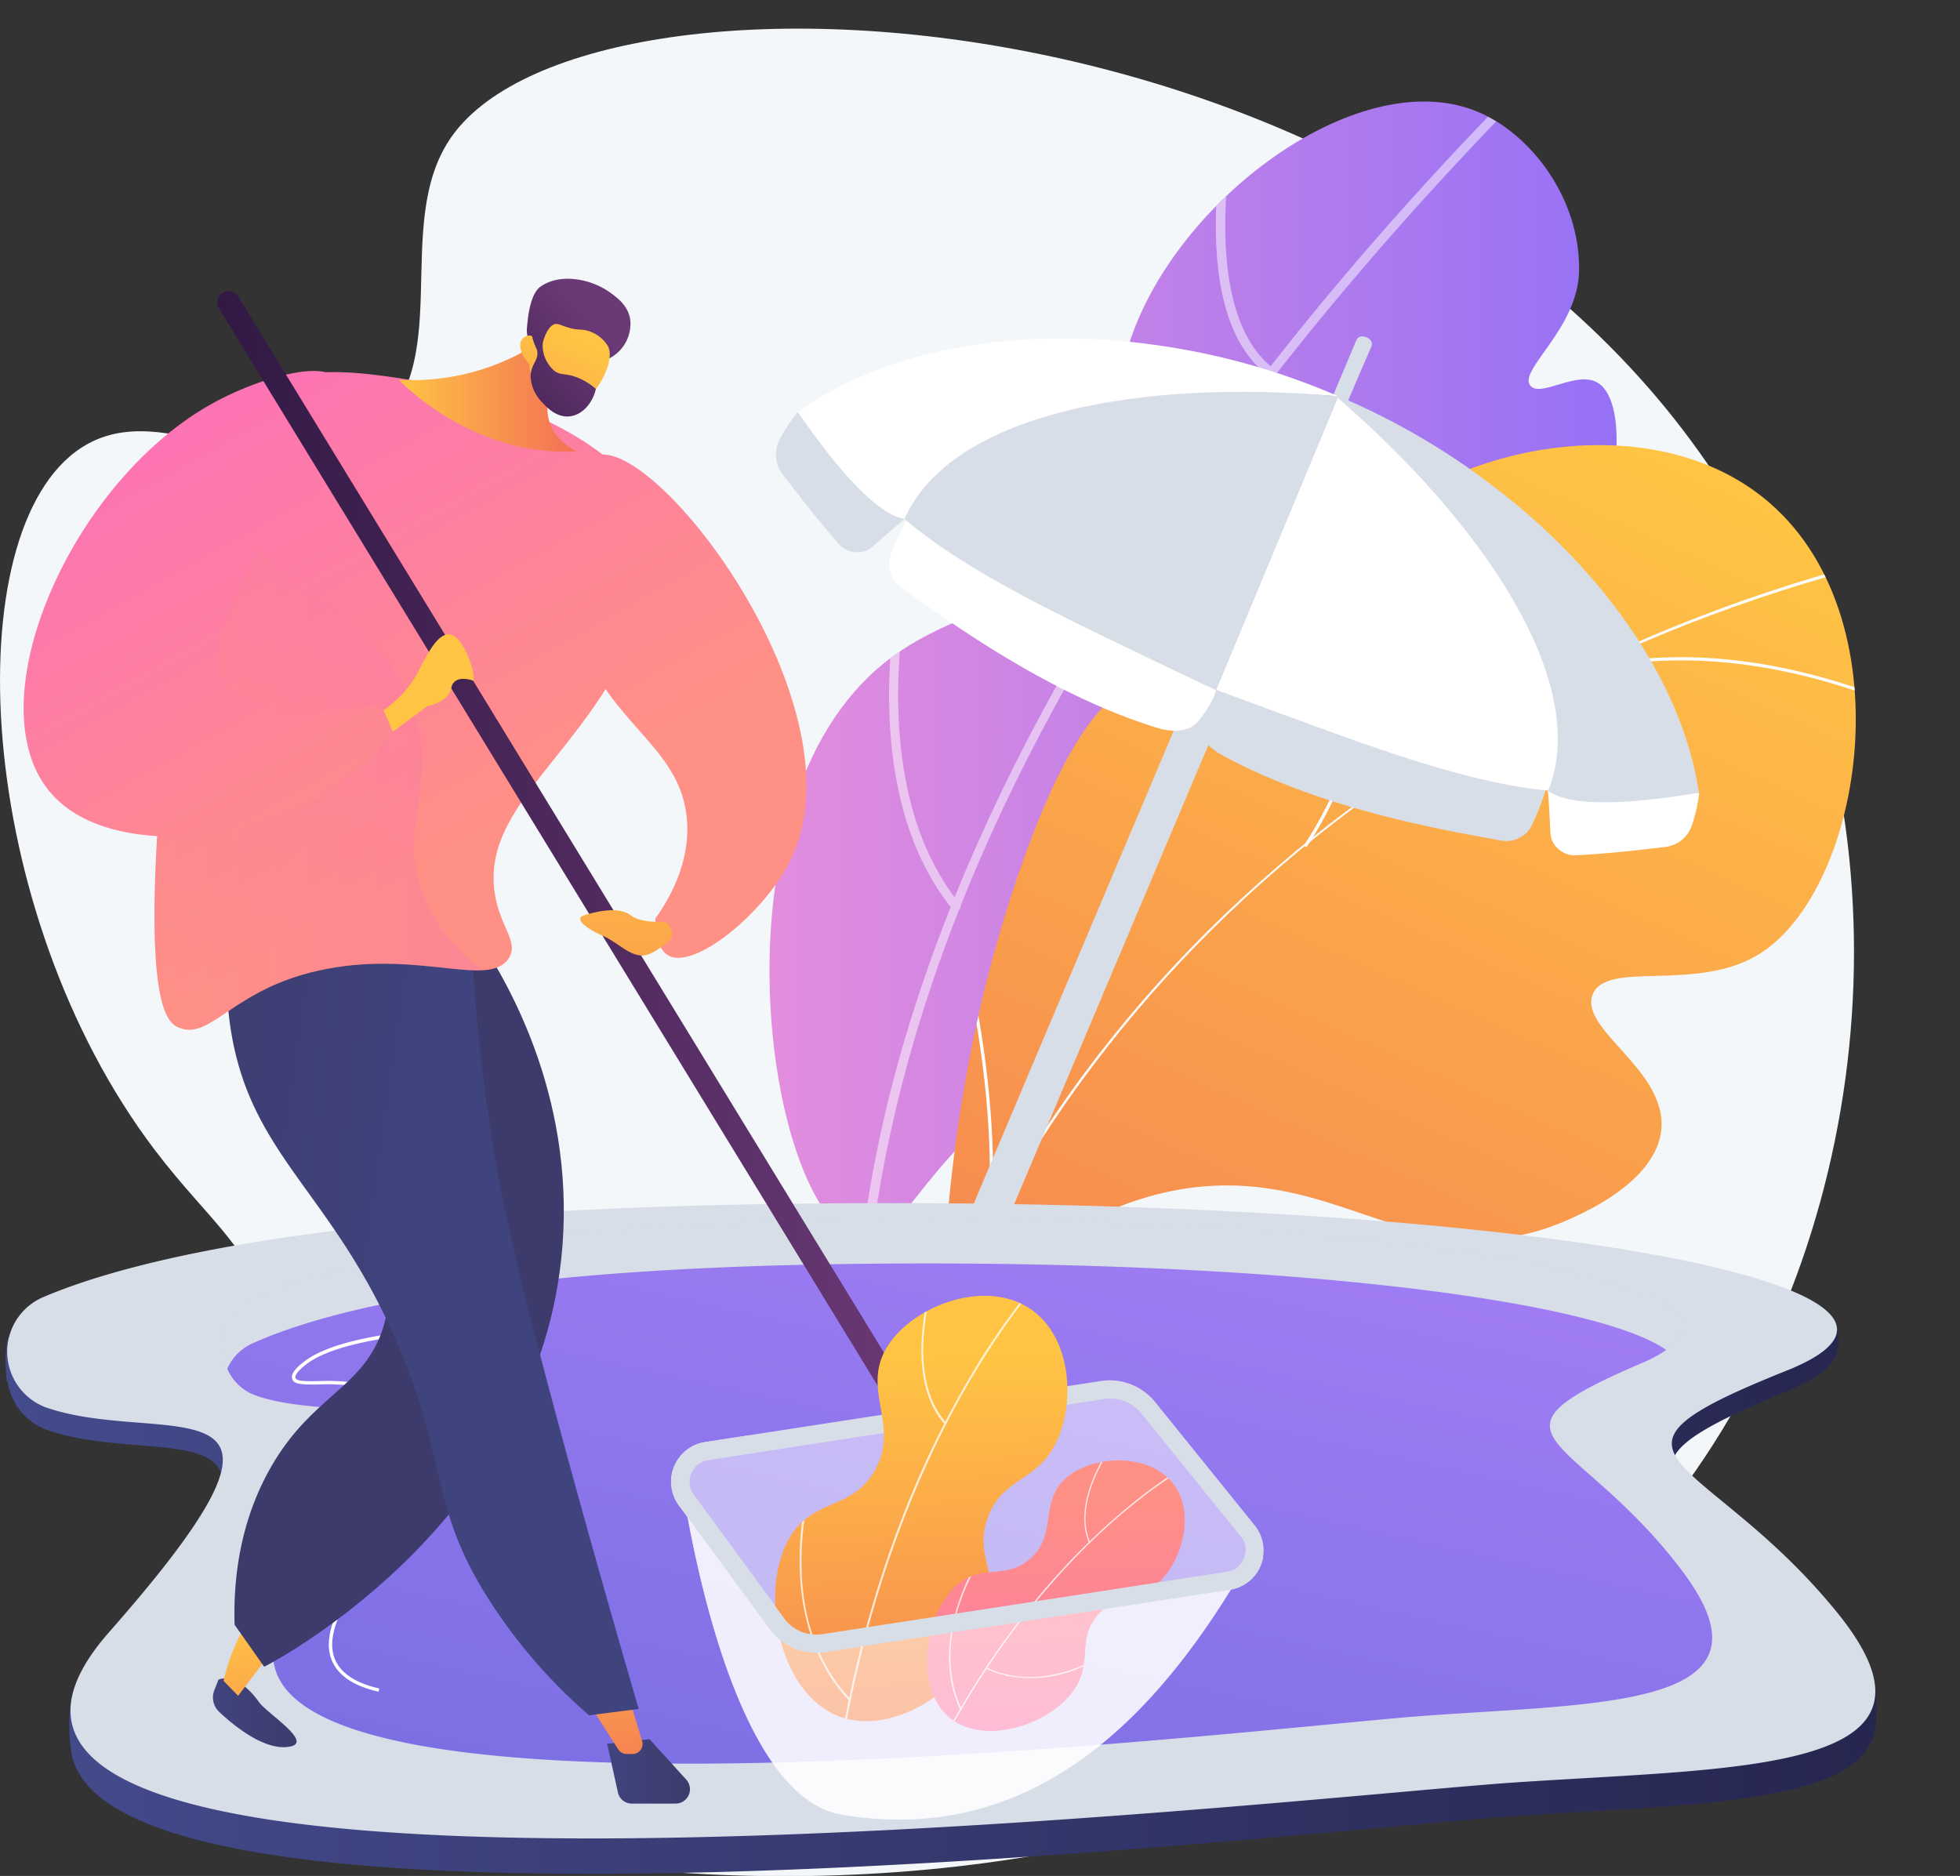 <svg xmlns="http://www.w3.org/2000/svg" xmlns:xlink="http://www.w3.org/1999/xlink" viewBox="0 0 334.19 319.88"><rect x="0" y="0" width="334.19" height="319.88" fill="#333333" stroke="none"/><defs><style>.cls-1{fill:url(#linear-gradient);}.cls-2{fill:url(#linear-gradient-2);}.cls-3{fill:url(#linear-gradient-3);}.cls-4{fill:url(#linear-gradient-4);}.cls-5{isolation:isolate;}.cls-6{fill:#f4f7fa;}.cls-7{clip-path:url(#clip-path);}.cls-17,.cls-36,.cls-8{opacity:0.5;}.cls-11,.cls-36,.cls-38,.cls-8{mix-blend-mode:soft-light;}.cls-36,.cls-9{fill:#fff;}.cls-10{clip-path:url(#clip-path-2);}.cls-12{fill:#fcfdfe;}.cls-13,.cls-17{fill:#d8dee8;}.cls-14{fill:url(#linear-gradient-7);}.cls-15{fill:url(#linear-gradient-8);}.cls-16{fill:url(#linear-gradient-9);}.cls-17,.cls-30{mix-blend-mode:multiply;}.cls-18{fill:url(#linear-gradient-10);}.cls-19{fill:url(#linear-gradient-11);}.cls-20{fill:url(#linear-gradient-12);}.cls-21{fill:url(#linear-gradient-13);}.cls-22{fill:url(#linear-gradient-14);}.cls-23{fill:url(#linear-gradient-15);}.cls-24{fill:url(#linear-gradient-16);}.cls-25{fill:url(#linear-gradient-17);}.cls-26{fill:url(#linear-gradient-18);}.cls-27{fill:url(#linear-gradient-19);}.cls-28{fill:url(#linear-gradient-20);}.cls-29{fill:url(#linear-gradient-21);}.cls-30{opacity:0.3;fill:url(#linear-gradient-22);}.cls-31{fill:url(#linear-gradient-23);}.cls-32{fill:url(#linear-gradient-24);}.cls-33{fill:url(#linear-gradient-25);}.cls-34{fill:url(#linear-gradient-26);}.cls-35{fill:url(#linear-gradient-27);}.cls-37{clip-path:url(#clip-path-3);}.cls-38{opacity:0.77;}.cls-39{clip-path:url(#clip-path-4);}</style><linearGradient id="linear-gradient" x1="131.2" y1="109.37" x2="275.64" y2="109.37" gradientUnits="userSpaceOnUse"><stop offset="0" stop-color="#e38ddd"/><stop offset="1" stop-color="#9571f6"/></linearGradient><linearGradient id="linear-gradient-2" x1="275.42" y1="69.87" x2="171.01" y2="301.12" gradientUnits="userSpaceOnUse"><stop offset="0" stop-color="#ffc444"/><stop offset="1" stop-color="#f36f56"/></linearGradient><linearGradient id="linear-gradient-3" x1="156.43" y1="226.69" x2="158.9" y2="313.84" xlink:href="#linear-gradient-2"/><linearGradient id="linear-gradient-4" x1="179.59" y1="250.96" x2="181.16" y2="306.09" gradientUnits="userSpaceOnUse"><stop offset="0" stop-color="#ff9085"/><stop offset="1" stop-color="#fb6fbb"/></linearGradient><clipPath id="clip-path" transform="translate(0 4.88)"><path class="cls-1" d="M146.4,206.21c-15.09-3.52-26.06-71.06,2.93-96.83,12.1-10.76,25-8.81,35.21-24,9.07-13.59,2.77-21.15,10.1-37.09,10.31-22.41,38.52-41.74,57.1-34.2,9.32,3.78,17.73,14.93,17.5,27.23-.18,9.85-10.44,16.93-8.31,19.55,1.75,2.16,8-2.73,11.58-.43,5.27,3.38,4.15,22-5.35,35.14C250.9,118,220.44,110.1,213.92,127.81c-4.15,11.3,6.8,18.39,1.35,29.68-4.79,9.94-15.45,9-32.14,18.15C157,190,154.49,208.09,146.4,206.21Z"/></clipPath><clipPath id="clip-path-2" transform="translate(0 4.88)"><path class="cls-2" d="M160.52,222.7c.63-36.22,7.61-62.84,13.59-79.89,4.7-13.38,12.6-31.78,22.93-32,5-.12,6.83,4,12,3.68,9.85-.64,13-16.06,21.37-25.94,14.25-16.9,49.78-25,70.26-8.56,24.66,19.78,17.23,66.9-.86,77.9-10.72,6.52-26,.87-28.27,6.85s12.82,12.91,11.71,23.11c-1.15,10.56-18.76,16.44-19.82,16.79-21.27,6.85-33.52-7.87-55.29-7.37C196.36,197.53,180,202.32,160.52,222.7Z"/></clipPath><linearGradient id="linear-gradient-7" x1="1.04" y1="258.83" x2="320" y2="258.83" gradientUnits="userSpaceOnUse"><stop offset="0" stop-color="#444b8c"/><stop offset="1" stop-color="#26264f"/></linearGradient><linearGradient id="linear-gradient-8" x1="164.52" y1="301.98" x2="165.38" y2="205.96" gradientUnits="userSpaceOnUse"><stop offset="0" stop-color="#2c759e"/><stop offset="1" stop-color="#051042"/></linearGradient><linearGradient id="linear-gradient-9" x1="185.3" y1="166.21" x2="132.57" y2="404" xlink:href="#linear-gradient-8"/><linearGradient id="linear-gradient-10" x1="184.92" y1="163.58" x2="133.21" y2="396.81" gradientUnits="userSpaceOnUse"><stop offset="0" stop-color="#aa80f9"/><stop offset="1" stop-color="#6165d7"/></linearGradient><linearGradient id="linear-gradient-11" x1="36.31" y1="287.18" x2="50.56" y2="287.18" gradientUnits="userSpaceOnUse"><stop offset="0" stop-color="#40447e"/><stop offset="1" stop-color="#3c3b6b"/></linearGradient><linearGradient id="linear-gradient-12" x1="40.49" y1="270.56" x2="48.21" y2="315.69" xlink:href="#linear-gradient-2"/><linearGradient id="linear-gradient-13" x1="144.66" y1="236.33" x2="103.75" y2="226.29" xlink:href="#linear-gradient-11"/><linearGradient id="linear-gradient-14" x1="103.53" y1="297.17" x2="117.65" y2="297.17" xlink:href="#linear-gradient-11"/><linearGradient id="linear-gradient-15" x1="99.86" y1="260.42" x2="107.57" y2="305.55" xlink:href="#linear-gradient-2"/><linearGradient id="linear-gradient-16" x1="73.82" y1="213.74" x2="11.68" y2="204.86" xlink:href="#linear-gradient-11"/><linearGradient id="linear-gradient-17" x1="78.09" y1="140.25" x2="29.1" y2="52.69" xlink:href="#linear-gradient-4"/><linearGradient id="linear-gradient-18" x1="68.03" y1="62.28" x2="98.32" y2="62.28" xlink:href="#linear-gradient-2"/><linearGradient id="linear-gradient-19" x1="-2463.33" y1="-193.37" x2="-2475.25" y2="-223.65" gradientTransform="matrix(-0.87, -0.48, -0.48, 0.87, -2170.78, -957.43)" gradientUnits="userSpaceOnUse"><stop offset="0" stop-color="#311944"/><stop offset="1" stop-color="#6b3976"/></linearGradient><linearGradient id="linear-gradient-20" x1="498.04" y1="-129.14" x2="497.49" y2="-84.97" gradientTransform="translate(-407.65 -44.72) rotate(25.47)" xlink:href="#linear-gradient-2"/><linearGradient id="linear-gradient-21" x1="-2466.97" y1="-191.92" x2="-2478.9" y2="-222.23" xlink:href="#linear-gradient-19"/><linearGradient id="linear-gradient-22" x1="26.33" y1="115.92" x2="82.25" y2="115.92" xlink:href="#linear-gradient-4"/><linearGradient id="linear-gradient-23" x1="115.71" y1="119.22" x2="66.72" y2="31.66" xlink:href="#linear-gradient-4"/><linearGradient id="linear-gradient-24" x1="62.92" y1="148.73" x2="13.93" y2="61.17" xlink:href="#linear-gradient-4"/><linearGradient id="linear-gradient-25" x1="37.02" y1="141.68" x2="157.09" y2="141.68" gradientTransform="matrix(1, 0, 0, 1, 0, 0)" xlink:href="#linear-gradient-19"/><linearGradient id="linear-gradient-26" x1="72.41" y1="128.37" x2="68.94" y2="207.83" xlink:href="#linear-gradient-2"/><linearGradient id="linear-gradient-27" x1="107.8" y1="129.92" x2="104.33" y2="209.37" xlink:href="#linear-gradient-2"/><clipPath id="clip-path-3" transform="translate(0 4.88)"><path class="cls-3" d="M143.25,287.86c10.22,3.69,23.79-6.82,25.9-16.74,1.5-7-3.35-10.79-.58-17.61,2.62-6.48,8.06-5.72,11.36-12.11,3.48-6.74,2.91-18.24-4.25-23.09-8-5.42-20.89-.2-24.79,7.11-3.76,7.06,2.52,12.9-1.72,20.43-3.71,6.59-10.06,4.81-14.11,10.78C129.22,265.24,132.36,283.92,143.25,287.86Z"/></clipPath><clipPath id="clip-path-4" transform="translate(0 4.88)"><path class="cls-4" d="M162.05,288.13c6.11,4.86,17.76.8,21.48-5.48,2.63-4.43.19-8.12,3.63-12.13,3.27-3.82,6.81-2,10.52-5.65,3.91-3.8,6.16-11.77,2.39-16.71-4.22-5.53-14.19-4.91-18.52-.82s-1.24,9.37-5.85,13.52c-4,3.65-8,1-12.08,4.12C157.67,269.52,155.53,283,162.05,288.13Z"/></clipPath></defs><g class="cls-5"><g id="Réteg_2" data-name="Réteg 2"><g id="Réteg_1" data-name="Réteg 1"><path class="cls-6" d="M77.08,18.31C66.29,33.4,78.5,58.19,62.6,69.46c-15.47,11-34.15-7.47-48.72,2-21.62,14-18.39,79.09,12.58,119.84,9.31,12.26,17.15,17.07,20.5,30.86,7.19,29.6-19.36,46.88-14.5,61.53,10.95,33,184.4,62.41,255.15-35.66,33.05-45.8,38.62-112.38,10.07-163.29C246.07-7.3,101.3-15.57,77.08,18.31Z" transform="translate(0 4.88)"/><path class="cls-1" d="M146.4,206.21c-15.09-3.52-26.06-71.06,2.93-96.83,12.1-10.76,25-8.81,35.21-24,9.07-13.59,2.77-21.15,10.1-37.09,10.31-22.41,38.52-41.74,57.1-34.2,9.32,3.78,17.73,14.93,17.5,27.23-.18,9.85-10.44,16.93-8.31,19.55,1.75,2.16,8-2.73,11.58-.43,5.27,3.38,4.15,22-5.35,35.14C250.9,118,220.44,110.1,213.92,127.81c-4.15,11.3,6.8,18.39,1.35,29.68-4.79,9.94-15.45,9-32.14,18.15C157,190,154.49,208.09,146.4,206.21Z" transform="translate(0 4.88)"/><g class="cls-7"><g class="cls-8"><path class="cls-9" d="M146.35,220.34a.78.78,0,0,1-.55-1.32,33.44,33.44,0,0,0,.41-3.75c.82-9.94,3-36.33,19.64-74.47,21-48,56.74-96.53,106.38-144.31a.78.78,0,0,1,1.09,0,.78.78,0,0,1,0,1.1C220,48.94,154.9,128.4,147.75,215.39c-.32,3.94-.38,4.65-1.15,4.91A1.09,1.09,0,0,1,146.35,220.34Z" transform="translate(0 4.88)"/><path class="cls-9" d="M194.87,91.93a.77.77,0,0,1,0-1.54C230,88.55,252.2,82.66,264.66,78c13.5-5,18.77-9.62,18.82-9.67a.78.78,0,1,1,1,1.15c-.22.2-5.46,4.82-19.17,9.92-12.58,4.68-35,10.64-70.44,12.49Z" transform="translate(0 4.88)"/><path class="cls-9" d="M216.9,59.5a.79.79,0,0,1-.46-.15c-7.75-5.71-10.59-18.2-8.44-37.13a163.21,163.21,0,0,1,5.48-26.56.78.78,0,0,1,1-.51.78.78,0,0,1,.51,1c-.16.49-15.05,49.13,2.4,62a.77.77,0,0,1,.16,1.08A.75.75,0,0,1,216.9,59.5Z" transform="translate(0 4.88)"/><path class="cls-9" d="M163,150.45a.76.76,0,0,1-.6-.29c-9.58-11.81-11.14-28-10.76-39.54a106.16,106.16,0,0,1,3.13-22.33.77.77,0,1,1,1.49.41,104.17,104.17,0,0,0-3.07,22c-.37,11.24,1.14,27.05,10.41,38.48a.78.78,0,0,1-.11,1.09A.83.83,0,0,1,163,150.45Z" transform="translate(0 4.88)"/></g></g><path class="cls-2" d="M160.52,222.7c.63-36.22,7.61-62.84,13.59-79.89,4.7-13.38,12.6-31.78,22.93-32,5-.12,6.83,4,12,3.68,9.85-.64,13-16.06,21.37-25.94,14.25-16.9,49.78-25,70.26-8.56,24.66,19.78,17.23,66.9-.86,77.9-10.72,6.52-26,.87-28.27,6.85s12.82,12.91,11.71,23.11c-1.15,10.56-18.76,16.44-19.82,16.79-21.27,6.85-33.52-7.87-55.29-7.37C196.36,197.53,180,202.32,160.52,222.7Z" transform="translate(0 4.88)"/><g class="cls-10"><g class="cls-11"><path class="cls-12" d="M150.38,249.84l.54.14C172.5,167.79,240.55,107.3,333,88.17l-.12-.54C289,96.69,249.23,115.82,217.69,143,184.53,171.47,161.26,208.43,150.38,249.84Z" transform="translate(0 4.88)"/><path class="cls-12" d="M151.81,124c11.43,20.24,18.86,56.43,16.55,80.66l.55.06c2.31-24.34-5.14-60.67-16.62-81Z" transform="translate(0 4.88)"/><path class="cls-12" d="M154.8,233.76l.48.28c6.48-10.87,18.22-18,34.88-21.34,12.21-2.41,26.75-2.71,43.19-.89l.06-.55c-16.5-1.82-31.09-1.52-43.36.9C173.23,215.48,161.37,222.74,154.8,233.76Z" transform="translate(0 4.88)"/><path class="cls-12" d="M222.31,139.28l.46.3c13.28-19.86,12.88-45,10.2-62.55l-.54.08C235.09,94.59,235.49,119.56,222.31,139.28Z" transform="translate(0 4.88)"/><path class="cls-12" d="M268.27,109.58l.14.53c26-7.15,52.2,3.36,65.53,10.27l.25-.49C320.79,113,294.41,102.37,268.27,109.58Z" transform="translate(0 4.88)"/></g></g><path class="cls-13" d="M147.93,243.15c-.85,2-.25,4,1.27,4.69l.36.15c1.53.64,3.41-.35,4.25-2.35l58.05-137.25c.85-2,.3-4.16-1.23-4.8l-.36-.16c-1.52-.64-3.45.46-4.3,2.47Z" transform="translate(0 4.88)"/><path class="cls-13" d="M226.74,63.88a1.16,1.16,0,0,0,.78,1.59h0a1.17,1.17,0,0,0,1.69-.54q2.29-5.34,4.6-10.68c.25-.59.06-1.24-.82-1.61h0c-.89-.38-1.49-.07-1.74.52Z" transform="translate(0 4.88)"/><path class="cls-9" d="M289.72,130.33a25.29,25.29,0,0,1-1.37,5.85,5.42,5.42,0,0,1-4.58,3.37c-6.83.85-11.91,1.26-15.15,1.42a4.16,4.16,0,0,1-2.88-1.06,3.85,3.85,0,0,1-1.38-2.65c-.11-2.43-.25-4.88-.43-7.33A256.44,256.44,0,0,1,289.72,130.33Z" transform="translate(0 4.88)"/><path class="cls-13" d="M264,128.34a47.73,47.73,0,0,1-2.95,7.77,4.9,4.9,0,0,1-5.35,2.29c-8.3-1.56-30-5-47.48-14.61-2.34-1.31-4.24-3.42-4-5.76.56-4.41,1.65-5.85,1.66-5.84A264.17,264.17,0,0,1,264,128.34Z" transform="translate(0 4.88)"/><path class="cls-13" d="M227.36,62.33A119.53,119.53,0,0,1,256,79.11c14.83,11.54,30.47,30.06,33.69,51.22-.12-.18-20.06,3.94-25.79-.4C267.27,123.16,256.75,87.67,227.36,62.33Z" transform="translate(0 4.88)"/><path class="cls-9" d="M227.36,62.33Q216.62,87.25,206,112.19c0,.07,9,3.4,20.55,7.6s25.72,9.07,37.43,10.14C271.4,111.37,252.5,83.84,227.36,62.33Z" transform="translate(0 4.88)"/><path class="cls-13" d="M136,65.4a26.17,26.17,0,0,0-3.25,5.06,5.43,5.43,0,0,0,.78,5.63c4.15,5.5,7.4,9.42,9.54,11.85a4.15,4.15,0,0,0,2.77,1.33,3.88,3.88,0,0,0,2.86-.86q2.75-2.43,5.56-4.8A257.24,257.24,0,0,0,136,65.4Z" transform="translate(0 4.88)"/><path class="cls-9" d="M155.3,82.43A47.83,47.83,0,0,0,151.77,90a4.93,4.93,0,0,0,2.09,5.44c6.91,4.85,24.5,18,43.58,23.83,2.58.77,5.42.65,6.89-1.19,2.77-3.47,3-5.25,3-5.25A263.78,263.78,0,0,0,155.3,82.43Z" transform="translate(0 4.88)"/><path class="cls-9" d="M228.22,62.7a119,119,0,0,0-32-8.86C177.58,51.27,153.39,53,136,65.4c.22,0,11.16,17.12,18.26,18.21C156.76,76.5,189.55,59.3,228.22,62.7Z" transform="translate(0 4.88)"/><path class="cls-13" d="M228.22,62.7q-10.4,25-20.85,50.09c-.05.06-8.73-4.08-19.78-9.43s-24.44-12.11-33.37-19.75C162.34,65.32,195.26,59.68,228.22,62.7Z" transform="translate(0 4.88)"/><path class="cls-14" d="M319.13,292l0-.05c1.7-4.18.32-10.81.32-10.81l-1.61.85a41.57,41.57,0,0,0-4.63-7.08c-22.5-28.58-45.82-27.19-8.62-42.52,4.3-1.77,6.93-3.55,8-5.32h0s1.83-2.17.21-6.77a2.52,2.52,0,0,0-1.84,1.19c-13.48-11.08-86.84-20-180.9-18.37-74,1.25-107.6,9.71-122.69,16.33a10.2,10.2,0,0,0-5,4.68,7.47,7.47,0,0,0-.89-1.06c-.91,2.33-.32,7.64-.32,7.64a.71.71,0,0,0,.12-.1A10.39,10.39,0,0,0,8.19,239c20.21,6.9,49.83-6.8,10.4,39.4a31.6,31.6,0,0,0-5.52,8.67,32.34,32.34,0,0,1-.36-4.26c-1.55,4.41-.63,10.45-.63,10.45v0c3.87,38.14,210.42,14.12,245.17,11.6,27.75-2,56.2-1.84,61.58-12.25h0C319,292.46,319,292.25,319.13,292Z" transform="translate(0 4.88)"/><path class="cls-15" d="M242.11,293.18C211.37,295.56,12,320.62,51.81,270.51c31.43-39.55,7.83-27.82-8.29-33.73a8.43,8.43,0,0,1-4.77-4.66,9.51,9.51,0,0,1-.77-3.47,9,9,0,0,1,4.92-8.59c12-5.66,38.85-12.91,97.82-14,92.83-1.69,160.37,10.35,143.39,22.71a23.09,23.09,0,0,1-4.25,2.34c-29.66,13.12-11.07,11.93,6.87,36.38S272.85,290.79,242.11,293.18Z" transform="translate(0 4.88)"/><path class="cls-16" d="M242.11,293.18C211.37,295.56,12,320.62,51.81,270.51c31.43-39.55,7.83-27.82-8.29-33.73a8.43,8.43,0,0,1-4.77-4.66,8.55,8.55,0,0,1,4.15-4.39c12-5.66,38.85-12.91,97.82-14,73.22-1.33,130.71,5.89,143.39,15.05a23.09,23.09,0,0,1-4.25,2.34c-29.66,13.12-11.07,11.93,6.87,36.38S272.85,290.79,242.11,293.18Z" transform="translate(0 4.88)"/><path class="cls-13" d="M313.23,270.06c-22.5-27.71-45.82-26.35-8.62-41.22s-50.73-30.42-174.51-28.39c-74,1.21-107.6,9.42-122.69,15.83a10.13,10.13,0,0,0,.78,18.95c20.21,6.7,49.83-6.59,10.4,38.21-49.95,56.78,200.12,28.39,238.67,25.69S335.73,297.78,313.23,270.06Z" transform="translate(0 4.88)"/><path class="cls-17" d="M242.11,287.75c-30.74,2.31-230.13,26.6-190.3-22,31.43-38.35,7.83-27-8.29-32.71a8.31,8.31,0,0,1-4.77-4.52,8.94,8.94,0,0,1-.77-3.36,8.72,8.72,0,0,1,4.92-8.33c12-5.49,38.85-12.52,97.82-13.55,92.83-1.64,160.37,10,143.39,22a23.94,23.94,0,0,1-4.25,2.27c-29.66,12.72-11.07,11.56,6.87,35.28S272.85,285.43,242.11,287.75Z" transform="translate(0 4.88)"/><path class="cls-18" d="M242.11,287.75c-30.74,2.31-230.13,26.6-190.3-22,31.43-38.35,7.83-27-8.29-32.71a8.31,8.31,0,0,1-4.77-4.52,8.44,8.44,0,0,1,4.15-4.26c12-5.48,38.85-12.51,97.82-13.55,73.22-1.29,130.71,5.71,143.39,14.6a23.94,23.94,0,0,1-4.25,2.27c-29.66,12.72-11.07,11.56,6.87,35.28S272.85,285.43,242.11,287.75Z" transform="translate(0 4.88)"/><path class="cls-9" d="M64.54,283.58c-4-.9-6.58-2.55-7.77-4.91-2.76-5.51,3.07-13.39,8.69-21,5.42-7.34,11-14.92,8.4-19.8-2-3.75-8.49-5.37-10.62-5.9a34.16,34.16,0,0,0-9-.77c-2.47,0-4.1.06-4.42-.94-.26-.8.48-1.83,2.26-3.13,7-5.16,26.46-6,37.41-6v.58c-8.76,0-29.91.64-37.06,5.89-2.08,1.53-2.13,2.24-2.05,2.48.18.59,1.8.56,3.85.54a34.53,34.53,0,0,1,9.13.78c2.19.55,8.86,2.21,11,6.19,2.79,5.21-2.66,12.6-8.43,20.42-5.53,7.49-11.24,15.23-8.64,20.42,1.1,2.19,3.58,3.74,7.37,4.6Z" transform="translate(0 4.88)"/><path class="cls-19" d="M37.25,281.52l-.7,1.79a3.38,3.38,0,0,0,.83,3.72c2.45,2.3,7.21,6.2,11.26,6,5.72-.28-3-5.61-4.46-7.65C40.34,280,37.25,281.52,37.25,281.52Z" transform="translate(0 4.88)"/><path class="cls-20" d="M42.53,271.13a33.59,33.59,0,0,0-4.41,10.6l2.48,2.55,5.32-7Z" transform="translate(0 4.88)"/><path class="cls-21" d="M80.24,153.1c5.09,7.24,17,26.36,15.81,52.06-2.25,48.35-48.71,73-51,74.17L40,272.17c-.2-6.65.5-16.5,5.8-26.18,6.21-11.33,13.79-13.44,17.92-20.76,4.53-8,5.15-22.71-14-52Z" transform="translate(0 4.88)"/><path class="cls-22" d="M103.53,292.46l1.86,8.46a2.45,2.45,0,0,0,2.34,1.74h7.47a2.45,2.45,0,0,0,1.81-4.09l-6.26-6.89Z" transform="translate(0 4.88)"/><path class="cls-23" d="M99.77,284.56l5.63,8.85a1.73,1.73,0,0,0,1.45.8h1a1.72,1.72,0,0,0,1.64-2.22l-2.51-8.2Z" transform="translate(0 4.88)"/><path class="cls-24" d="M39.42,150.5a66.43,66.43,0,0,0-.51,16.71c2.46,25.21,18.07,30.12,29.85,59.4,7.72,19.18,4.62,26,15.18,42.17a91.06,91.06,0,0,0,16.5,18.83l8.46-1.09c-2.33-8-5.65-19.5-9.52-33.43C87.69,211,85.48,199,84.47,193a328.06,328.06,0,0,1-4.23-39.87q2.13-4.15.87-6.46Q77.13,139.37,39.42,150.5Z" transform="translate(0 4.88)"/><path class="cls-25" d="M43.4,62.22c-7.43,4.85-10.29,13.15-14,46.37-6.38,56.89-1.14,60.77,1,61.71,5.69,2.47,9.31-7,25.47-10,16-3,27.68,3.32,30.88-1.8,1.78-2.84-1.52-5.25-2.4-11.15-2.49-16.82,20.13-25.7,26.85-53.13,1.17-4.76,1-6.62.94-7.25-1.6-14.75-24.83-24.58-41.7-27C60.31,58.4,51.28,57.08,43.4,62.22Z" transform="translate(0 4.88)"/><path class="cls-26" d="M93.46,52.42A39.46,39.46,0,0,1,68,59.87S80.27,73.1,98.32,72.08c0,0-9-3.91-2.8-13.53Z" transform="translate(0 4.88)"/><path class="cls-27" d="M103.85,56.25a6.63,6.63,0,0,0,3.6-6.7c-.38-2.36-2.27-3.72-3.41-4.54-3.29-2.37-8.55-3.38-11.9-1-2,1.41-2.23,6.5-2.32,7.38A6.83,6.83,0,0,0,90.44,54c.34,1.31.87,3.37,1.69,6.79a16.33,16.33,0,0,1,2.13-1.94,14.44,14.44,0,0,1,3.24-1.87C100.58,55.73,101.71,57.2,103.85,56.25Z" transform="translate(0 4.88)"/><path class="cls-28" d="M90.22,57.19a9,9,0,0,0,5,7.35c4.27,2,10-6.86,8.5-10.29a6,6,0,0,0-3.77-2.8c-1-.23-1.46,0-3-.46s-1.75-.72-2.32-.61-1.62.93-2.32,4.08c-.34-1.23-1.12-2.06-2-2.12a1.55,1.55,0,0,0-.85.23C88.25,53.3,88.46,55.18,90.22,57.19Z" transform="translate(0 4.88)"/><path class="cls-29" d="M94.67,49.72c.11.26-.91.66-1.54,1.69a5.76,5.76,0,0,0,1.46,7c1.17.81,1.93.26,4.11,1.19a10.7,10.7,0,0,1,2.9,1.84c-.6,2.6-2.45,4.48-4.52,4.68-2.23.22-3.91-1.61-4.61-2.37a6.73,6.73,0,0,1-2-4.36c0-2.31,1.55-2.82,1.07-4.66a10.87,10.87,0,0,1-1-3.18,7.58,7.58,0,0,1,0-1C92.31,50,94.5,49.35,94.67,49.72Z" transform="translate(0 4.88)"/><path class="cls-30" d="M72.75,149.08c-5.68-12.32,2.34-19.56-2.32-33.16-6.17-18-24.56-17.91-29-32.79C40,78,40.06,71,45.26,61.14q-.93.48-1.86,1.08c-7.43,4.85-10.29,13.15-14,46.37-6.38,56.89-1.14,60.77,1,61.71,5.69,2.47,9.31-7,25.47-10,11.57-2.19,20.88.52,26.36.26A30.41,30.41,0,0,1,72.75,149.08Z" transform="translate(0 4.88)"/><path class="cls-31" d="M111.73,151.78c0,2.42.44,5.32,2.28,6.3,4.5,2.39,16.43-7.35,20.85-16.44,12.55-25.83-23-72.32-33.25-68.84-5.54,1.88-7.58,19.51-2.23,32.7,5.53,13.63,16.89,17.42,17.76,29.57C117.65,142.18,114.28,148.18,111.73,151.78Z" transform="translate(0 4.88)"/><path class="cls-32" d="M57.44,59.73c-2.52-3.31-13.61,0-21.1,4.12-24.14,13.25-40.72,51-27.8,66.34,7.89,9.33,25.28,8.56,35.72,5.49A45,45,0,0,0,67,119.9l-2.32-4.63c-21.5,3.45-25.64-2.36-26.5-3.85C35.07,106.09,39.85,96.93,49,79.53,55.44,67.1,59.32,62.21,57.44,59.73Z" transform="translate(0 4.88)"/><path class="cls-33" d="M155.16,238.65a1.93,1.93,0,0,1-1.65-.92L37.3,47.65a1.93,1.93,0,0,1,3.3-2L156.8,235.71a1.93,1.93,0,0,1-1.64,2.94Z" transform="translate(0 4.88)"/><path class="cls-34" d="M65.38,116.21a18.52,18.52,0,0,0,5.78-6.27c1.92-3.8,3.69-7.14,5.78-6.59s4.18,6.39,3.76,7.84c0,0-3.28-1.25-3.76,1.26s-4.11,3.08-4.11,3.08L67,119.9Z" transform="translate(0 4.88)"/><path class="cls-35" d="M114.27,153.21a1.48,1.48,0,0,0-1.38-.88c-1.41,0-4-.07-5.38-1.16-2-1.54-5.86-.61-7.86,0s.57,2.4,3.14,3.53,4.3,3.23,6.57,3.35c1.59.08,3.68-1.58,4.79-2.59a1.49,1.49,0,0,0,.36-1.71Z" transform="translate(0 4.88)"/><path class="cls-36" d="M117.3,245.48a2.76,2.76,0,0,0-1.06,2.63c1.45,9.09,8.92,53.31,27.25,56.4,36.29,6.13,57.59-22.49,70.41-45.24l-21.48-26.58-71,9.72Z" transform="translate(0 4.88)"/><path class="cls-36" d="M137.69,275.39l-4.5-2.57s-9.64-14.51-16.92-25.67a2.8,2.8,0,0,0,0,1c1.45,9.09,8.92,53.31,27.25,56.4,33.67,5.68,54.43-18.53,67.49-40.23Z" transform="translate(0 4.88)"/><path class="cls-13" d="M139.21,276.94a9.89,9.89,0,0,1-8-4.05l-15.46-21.06A6.84,6.84,0,0,1,120.25,241l67.47-10.4a9.92,9.92,0,0,1,9.22,3.57l17,21.05a6.77,6.77,0,0,1-4.24,10.95l-69,10.63A9.83,9.83,0,0,1,139.21,276.94Zm50-43.34a6,6,0,0,0-1,.08l-67.47,10.4a3.75,3.75,0,0,0-2.45,5.92l15.45,21.06a6.82,6.82,0,0,0,6.54,2.71l69-10.63a3.69,3.69,0,0,0,2.3-6l-17-21.05A6.84,6.84,0,0,0,189.22,233.6Z" transform="translate(0 4.88)"/><path class="cls-3" d="M143.25,287.86c10.22,3.69,23.79-6.82,25.9-16.74,1.5-7-3.35-10.79-.58-17.61,2.62-6.48,8.06-5.72,11.36-12.11,3.48-6.74,2.91-18.24-4.25-23.09-8-5.42-20.89-.2-24.79,7.11-3.76,7.06,2.52,12.9-1.72,20.43-3.71,6.59-10.06,4.81-14.11,10.78C129.22,265.24,132.36,283.92,143.25,287.86Z" transform="translate(0 4.88)"/><g class="cls-37"><g class="cls-38"><path class="cls-9" d="M143.55,292.4a.15.15,0,0,0,.14-.13c4.8-28.17,14.11-48.53,21.07-60.65,7.54-13.13,14-19.67,14.08-19.73a.16.16,0,1,0-.23-.23c-.06.06-6.57,6.64-14.13,19.8a166.46,166.46,0,0,0-11.68,25.12,200.88,200.88,0,0,0-9.43,35.63.17.17,0,0,0,.14.19Z" transform="translate(0 4.88)"/><path class="cls-9" d="M161.24,237.94a.11.11,0,0,0,.09,0,.16.16,0,0,0,0-.23c-4.36-4.87-4.29-12.45-3.47-17.94a54.16,54.16,0,0,1,2.86-10.91.15.15,0,0,0-.09-.21.17.17,0,0,0-.21.09,54.76,54.76,0,0,0-2.88,11c-.83,5.57-.89,13.25,3.54,18.22A.16.16,0,0,0,161.24,237.94Z" transform="translate(0 4.88)"/><path class="cls-9" d="M152.67,274c6.68-.66,12.19-4.15,15.91-7.31a44.87,44.87,0,0,0,8-8.92.17.17,0,0,0,0-.23.18.18,0,0,0-.23.06,44.13,44.13,0,0,1-7.93,8.84c-4.59,3.9-11.92,8.31-20.8,7.17a.16.16,0,1,0,0,.32A22.27,22.27,0,0,0,152.67,274Z" transform="translate(0 4.88)"/><path class="cls-9" d="M144.92,285.12a.14.14,0,0,0,.1,0,.17.17,0,0,0,0-.23c-14.11-15.06-6.13-38.65-6-39a.17.17,0,0,0,0-.22.16.16,0,0,0-.23,0,47.65,47.65,0,0,0-2.43,14.14c-.22,7.2,1.06,17.44,8.42,25.29A.13.13,0,0,0,144.92,285.12Z" transform="translate(0 4.88)"/></g></g><path class="cls-4" d="M162.05,288.13c6.11,4.86,17.76.8,21.48-5.48,2.63-4.43.19-8.12,3.63-12.13,3.27-3.82,6.81-2,10.52-5.65,3.91-3.8,6.16-11.77,2.39-16.71-4.22-5.53-14.19-4.91-18.52-.82s-1.24,9.37-5.85,13.52c-4,3.65-8,1-12.08,4.12C157.67,269.52,155.53,283,162.05,288.13Z" transform="translate(0 4.88)"/><g class="cls-39"><g class="cls-38"><path class="cls-9" d="M161.21,291.3a.12.12,0,0,0,.13-.06c9.72-18.1,20.72-29.84,28.24-36.51,8.14-7.22,14.06-10.2,14.12-10.22a.12.12,0,0,0-.11-.21c-.06,0-6,3-14.16,10.26A119,119,0,0,0,175.72,269a143,143,0,0,0-14.59,22.12.12.12,0,0,0,.05.16Z" transform="translate(0 4.88)"/><path class="cls-9" d="M185.74,258.24h.07a.11.11,0,0,0,.06-.15c-1.85-4.32-.07-9.47,1.75-13a38.25,38.25,0,0,1,4.45-6.78.11.11,0,0,0,0-.16.1.1,0,0,0-.16,0,38.58,38.58,0,0,0-4.48,6.82c-1.84,3.6-3.64,8.82-1.75,13.22A.11.11,0,0,0,185.74,258.24Z" transform="translate(0 4.88)"/><path class="cls-9" d="M171.63,280.86a21.25,21.25,0,0,0,12.52-1.35,31.65,31.65,0,0,0,7.48-4.25.11.11,0,0,0,0-.16.11.11,0,0,0-.16,0,31.82,31.82,0,0,1-7.43,4.22c-4,1.61-10,2.93-15.82.12a.13.13,0,0,0-.16.05.13.13,0,0,0,.06.16A15.66,15.66,0,0,0,171.63,280.86Z" transform="translate(0 4.88)"/><path class="cls-9" d="M163.81,286.65a.11.11,0,0,0,.08,0,.1.1,0,0,0,.05-.15c-6.16-13.49,4.68-27.74,4.87-27.95a.11.11,0,0,0,0-.15.11.11,0,0,0-.16,0,34.38,34.38,0,0,0-4.89,9.08c-1.8,4.86-3.27,12.12-.06,19.16A.16.16,0,0,0,163.81,286.65Z" transform="translate(0 4.88)"/></g></g><path class="cls-36" d="M137.69,275.39l-4.5-2.57s-9.64-14.51-16.92-25.67a2.8,2.8,0,0,0,0,1c1.45,9.09,8.92,53.31,27.25,56.4,33.67,5.68,54.43-18.53,67.49-40.23Z" transform="translate(0 4.88)"/><path class="cls-13" d="M212.35,259.6a3.74,3.74,0,0,1-.25,1.22,3.65,3.65,0,0,1-2.87,2.32l-69,10.63a6.82,6.82,0,0,1-6.54-2.71L118.27,250a3.75,3.75,0,0,1,2.45-5.92l8.12-1.26c-.4-1-.8-2-1.19-2.94l-7.4,1.14a6.84,6.84,0,0,0-4.48,10.81l15.46,21.06a9.86,9.86,0,0,0,9.5,3.93l69-10.63a6.71,6.71,0,0,0,5.29-4.25,7.27,7.27,0,0,0,.36-1.29C214.34,260.34,213.33,260,212.35,259.6Z" transform="translate(0 4.88)"/></g></g></g></svg>